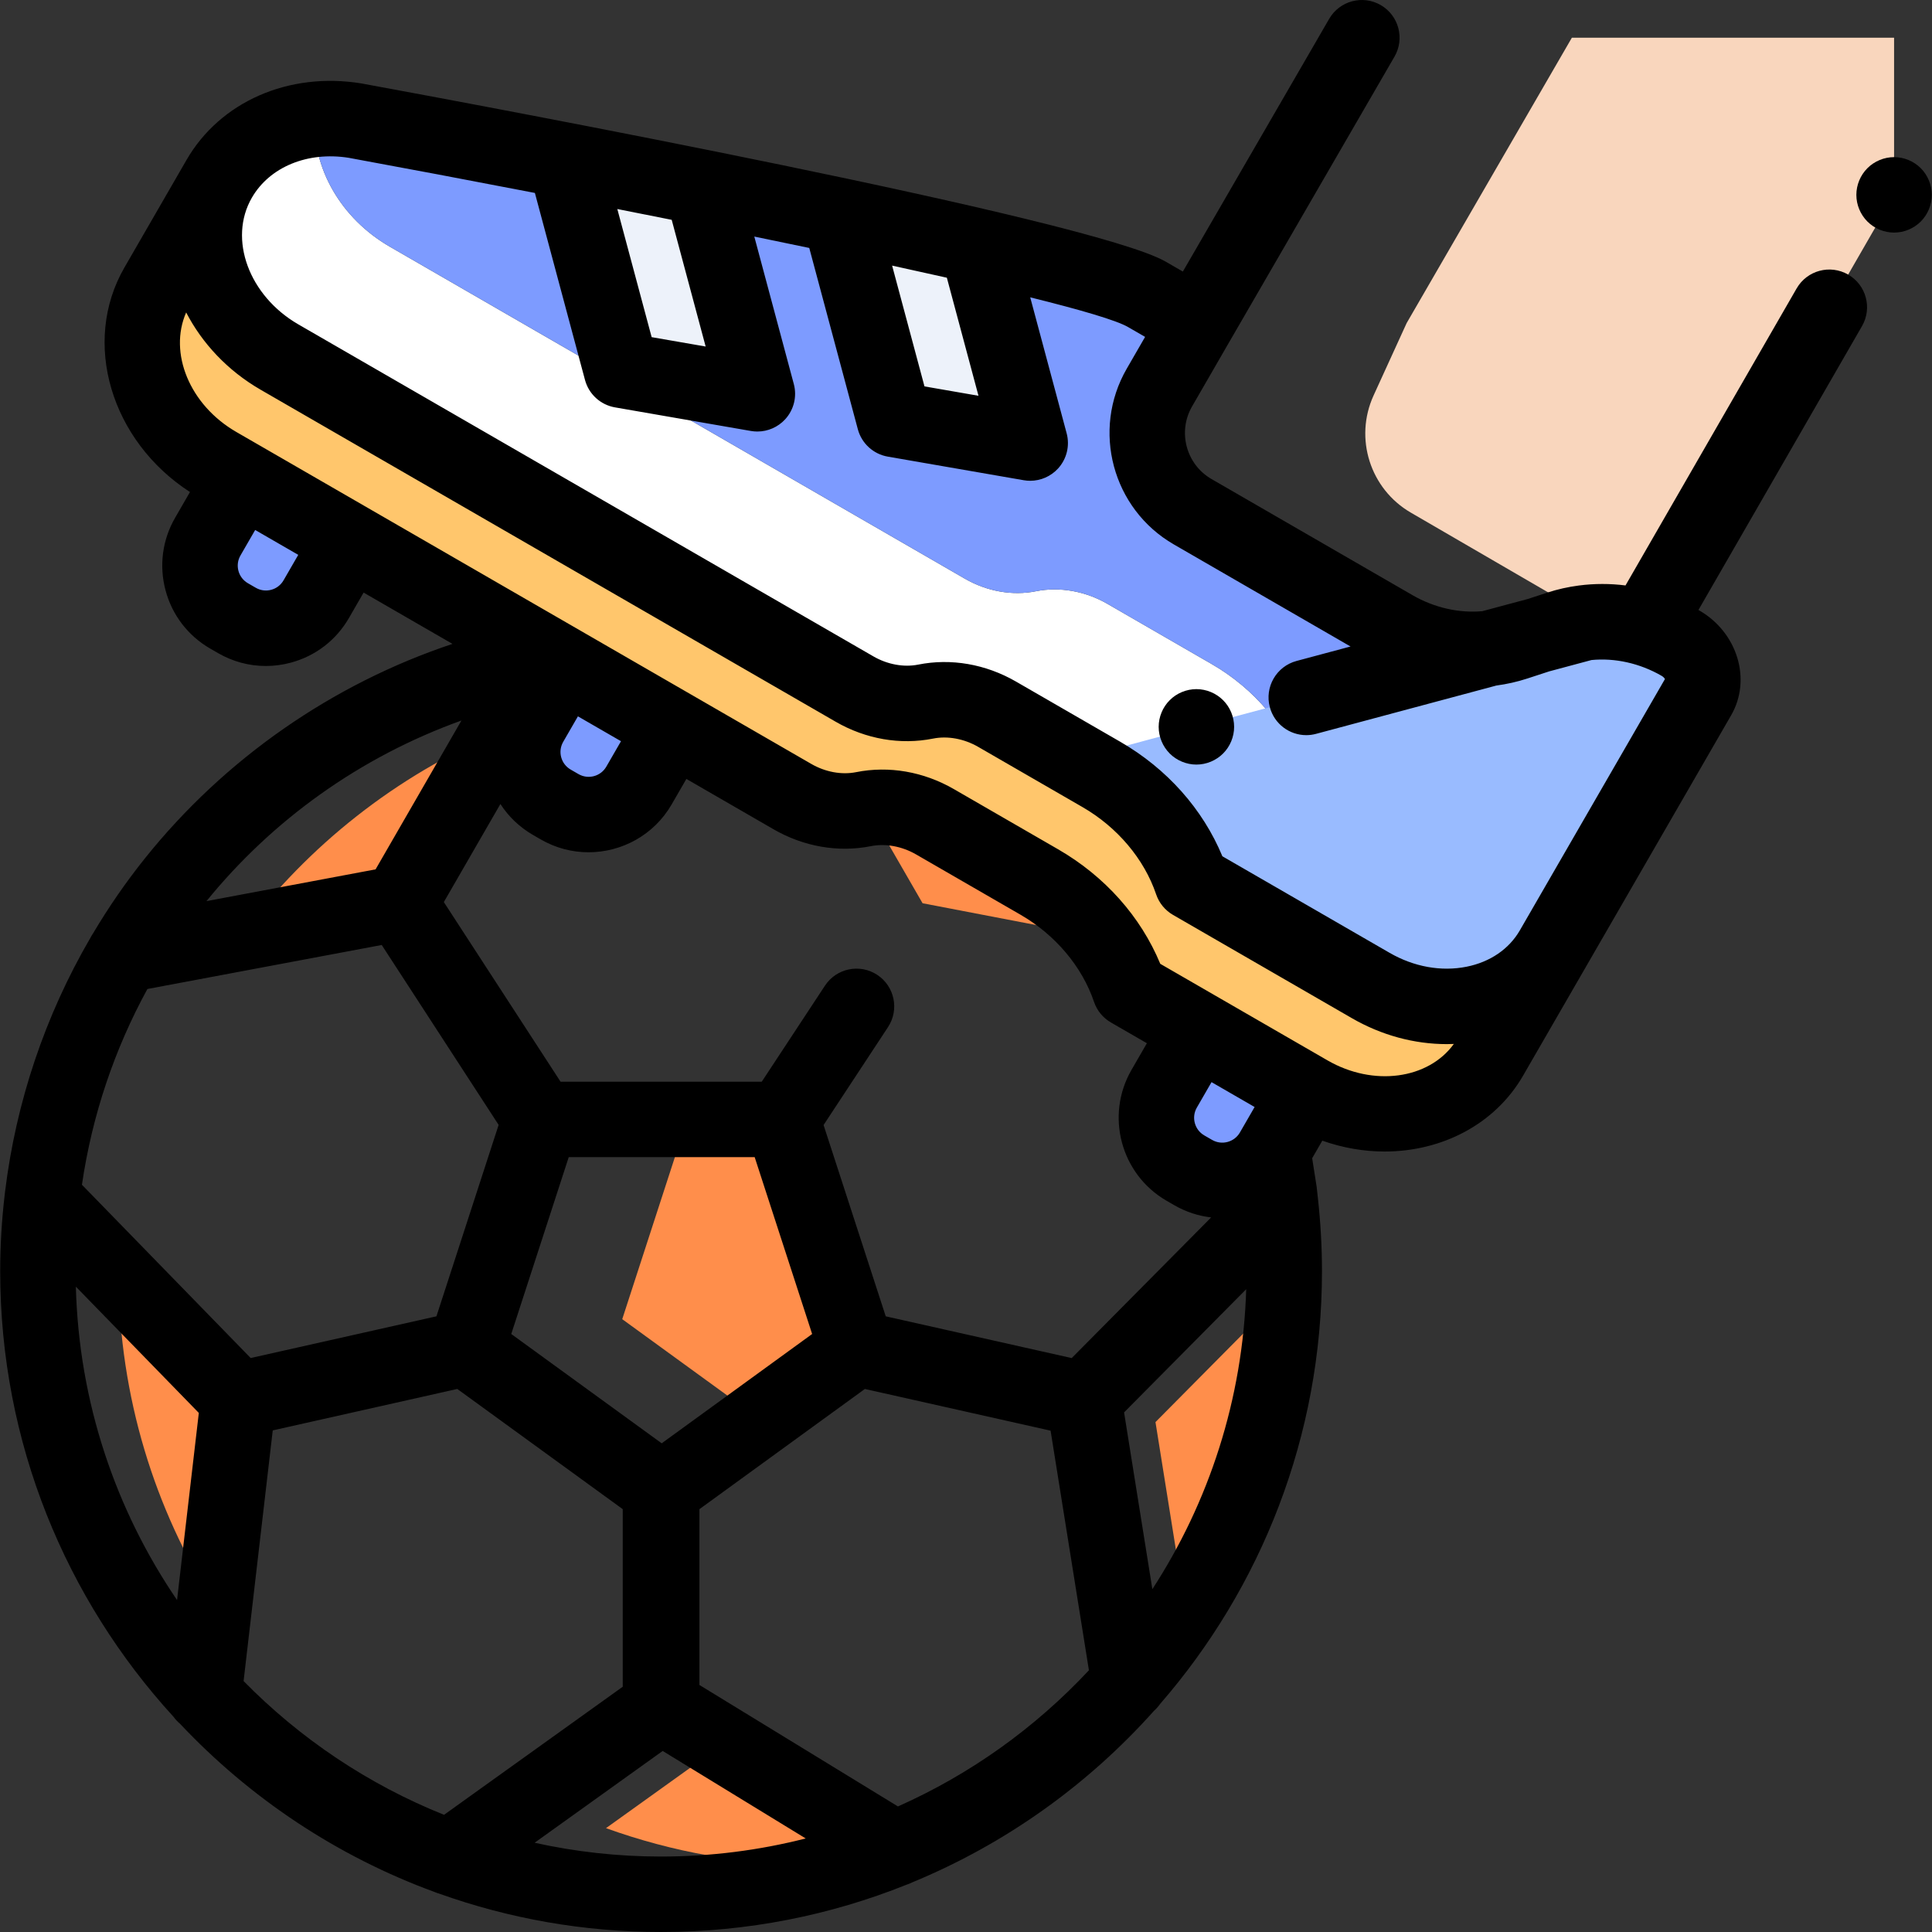 <?xml version="1.0" encoding="iso-8859-1"?>
<!-- Generator: Adobe Illustrator 19.0.0, SVG Export Plug-In . SVG Version: 6.00 Build 0)  -->
<svg version="1.1" id="Capa_1" xmlns="http://www.w3.org/2000/svg" xmlns:xlink="http://www.w3.org/1999/xlink" x="0px" y="0px"
	 viewBox="0 0 511.999 511.999" style="enable-background:new 0 0 511.999 511.999;" xml:space="preserve">
<rect x="0" y="0" width="511.999" height="511.999" fill="#333333" stroke="none"/>
<g>
	<path style="fill:#F9D6BD;" d="M364.01,104.81c-5.183,11.348-0.91,24.776,9.877,31.042l59.087,34.319l2.862-3.778l66.114-114.749
		V9.999H416.56l-43.783,75.619L364.01,104.81z"/>
	<g>
		<path style="fill:#FF8E4B;" d="M244.491,239.368l73.242,14.059c-23.497-40.058-63.391-69.326-110.47-78.592L244.491,239.368z"/>
		<path style="fill:#FF8E4B;" d="M105.896,239.368l26.09-45.23c-26.985,11.462-50.289,29.89-67.659,53.038L105.896,239.368z"/>
		<path style="fill:#FF8E4B;" d="M306.214,376.867l7.889,49.312c15.635-24.259,25.084-52.874,26.128-83.627L306.214,376.867z"/>
		<path style="fill:#FF8E4B;" d="M191.732,462.159l-31.138,22.318c17.513,6.324,36.398,9.777,56.091,9.777
			c3.182,0,6.341-0.101,9.478-0.279c3.731-1.21,7.404-2.548,11.014-4.011L191.732,462.159z"/>
		<polygon style="fill:#FF8E4B;" points="226.978,357.343 207.261,296.658 182.1,296.658 164.899,349.595 201.272,376.021 		"/>
		<path style="fill:#FF8E4B;" d="M56.87,425.022l6.299-54.154l-31.775-32.63C31.656,370.136,40.957,399.875,56.87,425.022z"/>
	</g>
</g>
<path style="fill:#FFC66C;" d="M411.437,251.545l-16.456,28.502c-8.953,15.508-30.523,19.816-48.177,9.624L299.396,262.3l0,0
	c-3.967-11.718-12.59-21.992-23.972-28.563l-27.649-15.963c-5.869-3.388-12.68-4.59-18.934-3.34l0,0
	c-6.223,1.243-12.999,0.048-18.838-3.323l-152.38-87.977c-17.92-10.347-25.079-31.495-15.991-47.236l16.456-28.502L411.437,251.545z
	"/>
<path style="fill:#FFFFFF;" d="M392.505,231.925l-47.409-27.372c-3.967-11.718-12.59-21.992-23.972-28.563l-27.649-15.963
	c-5.869-3.388-12.68-4.59-18.934-3.34l0,0c-6.223,1.243-12.998,0.048-18.838-3.323l-152.38-87.977
	c-13.118-7.574-20.46-20.936-19.892-33.728c-10.79,1.147-20.176,6.787-25.343,15.737l0,0c-9.088,15.741-1.929,36.889,15.991,47.235
	l152.38,87.977c5.839,3.371,12.616,4.567,18.838,3.323l0,0c6.255-1.25,13.065-0.048,18.934,3.34l27.649,15.963
	c11.383,6.572,20.006,16.847,23.972,28.563l47.409,27.372c17.654,10.192,39.223,5.884,48.176-9.624l8.56-14.826
	C411.243,238.506,401.38,237.049,392.505,231.925z"/>
<path style="fill:#7D9BFF;" d="M445.334,170.437c-10.055-5.805-21.892-7.244-32.122-3.903l-11.608,3.789
	c-10.264,3.351-22.141,1.908-32.229-3.916l-53.311-30.797c-11.517-6.653-15.462-21.382-8.811-32.901l9.868-17.092l-13.204-7.623
	C284.906,67.019,94.101,31.967,94.101,31.967c-3.64-0.591-7.227-0.674-10.672-0.307c-0.567,12.792,6.774,26.154,19.892,33.727
	l152.38,87.977c5.839,3.371,12.616,4.567,18.838,3.323l0,0c6.255-1.25,13.065-0.048,18.934,3.34l27.649,15.963
	c11.383,6.572,20.006,16.847,23.972,28.563l47.409,27.372c8.875,5.124,18.738,6.58,27.493,4.794l30.117-52.164
	C452.831,179.85,450.69,173.53,445.334,170.437z"/>
<polygon style="fill:#EDF2FA;" points="223.036,59.076 236.992,111.159 273.015,117.412 259.116,65.536 "/>
<path style="fill:#99BBFF;" d="M394.668,171.825c2.365-0.278,4.69-0.768,6.937-1.502l6.101-1.992l12.197-3.268
	c8.479-1.051,17.508,0.799,25.432,5.374c5.356,3.092,7.496,9.413,4.779,14.118l-38.677,66.991
	c-8.953,15.508-30.523,19.816-48.176,9.624l-47.409-27.372l0,0c-3.967-11.718-12.59-21.992-23.972-28.563l-6.533-3.771l0.013-0.349
	L394.668,171.825z"/>
<polygon style="fill:#EDF2FA;" points="151.1,47.396 164.688,98.107 200.711,104.359 187.011,53.226 "/>
<g>
	<path style="fill:#7D9BFF;" d="M314.146,309.547l2.083,1.203c7.36,4.249,16.77,1.728,21.018-5.632l8.895-15.408l-28.732-16.589
		l-8.895,15.408C304.266,295.888,306.787,305.298,314.146,309.547z"/>
	<path style="fill:#7D9BFF;" d="M146.234,212.603l2.083,1.203c7.36,4.249,16.77,1.728,21.018-5.632l8.895-15.408l-28.732-16.589
		l-8.895,15.408C136.353,198.944,138.875,208.354,146.234,212.603z"/>
	<path style="fill:#7D9BFF;" d="M60.701,163.22l2.083,1.203c7.36,4.249,16.77,1.728,21.018-5.632l8.895-15.408l-28.732-16.589
		l-8.895,15.408C50.82,149.561,53.341,158.972,60.701,163.22z"/>
</g>
<path d="M317.057,182.625c-2.629,0-5.209,1.069-7.069,2.929c-1.86,1.86-2.929,4.429-2.929,7.069c0,2.629,1.07,5.209,2.929,7.068
	c1.86,1.86,4.439,2.93,7.069,2.93c2.639,0,5.209-1.07,7.069-2.93c1.87-1.859,2.929-4.438,2.929-7.068c0-2.64-1.06-5.209-2.929-7.069
	C322.266,183.695,319.697,182.625,317.057,182.625z"/>
<path d="M489.781,72.765c-4.786-2.756-10.898-1.112-13.654,3.672l-45.351,78.712c-4.125-0.521-8.269-0.515-12.337,0.015
	c-0.017,0.003-0.033,0.003-0.05,0.006c-2.809,0.37-5.583,0.978-8.281,1.86l-5.249,1.714l-12.033,3.224
	c-6.124,0.558-12.701-0.899-18.453-4.219l-53.309-30.796c-6.726-3.885-9.037-12.519-5.154-19.244l9.859-17.077
	c0.001-0.001,0.002-0.002,0.002-0.004l43.783-75.619c2.766-4.778,1.136-10.895-3.643-13.662c-4.778-2.765-10.895-1.136-13.662,3.643
	l-38.779,66.977l-4.556-2.63C289.396,58.067,128.052,28.038,95.905,22.134c-0.068-0.013-0.136-0.024-0.204-0.036
	c-19.19-3.111-37.358,4.853-46.276,20.3l-16.452,28.5c-11.425,19.787-3.592,45.937,17.371,59.493l-3.932,6.812
	c-3.39,5.872-4.291,12.712-2.536,19.262c1.755,6.55,5.956,12.023,11.828,15.413l2.083,1.203c3.912,2.259,8.252,3.412,12.652,3.412
	c2.205,0,4.424-0.29,6.612-0.877c6.549-1.755,12.023-5.955,15.413-11.827l3.896-6.749l23.551,13.597
	c-31.831,10.621-60.379,30.438-81.519,56.849c-5.053,6.313-9.633,12.961-13.736,19.877c-0.266,0.381-0.5,0.782-0.711,1.196
	c-12.003,20.602-19.721,43.557-22.607,67.275c-0.053,0.319-0.091,0.639-0.113,0.961c-0.773,6.641-1.174,13.338-1.174,20.061
	c0,45.47,17.422,86.945,45.935,118.111c0.487,0.671,1.052,1.284,1.692,1.817c18.547,19.71,41.594,35.14,67.489,44.616
	c0.409,0.175,0.826,0.323,1.252,0.442c18.381,6.568,38.166,10.157,58.776,10.157c22.973,0,44.924-4.454,65.044-12.531
	c0.52-0.167,1.028-0.37,1.516-0.621c24.689-10.182,46.558-25.848,64.081-45.476c0.606-0.537,1.144-1.143,1.603-1.806
	c26.71-30.752,42.899-70.876,42.899-114.71c0-6.463-0.378-12.957-1.082-19.361c-0.012-0.141-0.029-0.281-0.047-0.421
	c-0.095-0.843-0.174-1.689-0.281-2.528c-0.012-0.098-0.026-0.194-0.041-0.291l-1.149-7.312l2.687-4.655
	c5.446,1.927,11.033,2.878,16.5,2.878c15.078,0,29.205-7.113,36.715-20.12l16.455-28.501l38.677-66.991
	c5.468-9.473,1.683-21.933-8.439-27.776c-0.075-0.043-0.152-0.081-0.228-0.124l43.347-75.235
	C496.21,81.635,494.566,75.522,489.781,72.765z M259.308,104.884l-14.312-2.484l-8.577-32.013c5.034,1.095,9.884,2.168,14.507,3.21
	L259.308,104.884z M187.005,91.833l-14.312-2.484l-9.098-33.954c4.805,0.948,9.618,1.904,14.414,2.862L187.005,91.833z
	 M75.143,153.792c-0.72,1.247-1.882,2.139-3.271,2.51c-1.39,0.374-2.841,0.182-4.088-0.538l-2.083-1.203c0,0,0,0-0.001,0
	c-1.246-0.72-2.138-1.882-2.51-3.271c-0.373-1.39-0.182-2.842,0.538-4.088l3.896-6.75l11.416,6.591L75.143,153.792z
	 M205.003,219.768c7.984,4.61,17.146,6.196,25.795,4.47c3.86-0.771,8.226,0.028,11.978,2.195l27.649,15.963
	c9.224,5.326,16.332,13.749,19.502,23.111c0.779,2.301,2.368,4.238,4.471,5.452l9.538,5.507l-4.079,7.065
	c-6.999,12.122-2.83,27.678,9.291,34.676l0.001,0.001l2.082,1.201c3.087,1.783,6.398,2.832,9.732,3.219l-36.951,37.275
	l-49.284-11.065l-5.246-16.146l-11.227-34.551l17.076-25.948c3.035-4.612,1.757-10.812-2.855-13.848
	c-4.61-3.033-10.812-1.757-13.848,2.855l-16.755,25.461h-53.318l-30.935-47.605l14.991-25.989c2.156,3.341,5.085,6.149,8.627,8.194
	l2.083,1.202c3.987,2.303,8.345,3.395,12.65,3.395c8.779,0,17.33-4.553,22.027-12.686l3.896-6.75L205.003,219.768z M305.387,421.145
	l-7.494-46.843l32.367-32.651C329.367,370.889,320.348,398.114,305.387,421.145z M20.102,340.973l32.587,33.463L46.92,424.03
	C30.692,400.228,20.906,371.7,20.102,340.973z M39.065,262.093l62.096-11.663l30.982,47.677l-16.484,50.73l-40.473,9.087
	l-8.754,1.966l-44.719-45.922C24.425,295.472,30.383,277.961,39.065,262.093z M199.997,306.656l15.228,46.869l-19.934,14.483
	l-19.934,14.483l-39.868-28.966l15.228-46.869L199.997,306.656L199.997,306.656z M317.172,293.528l3.896-6.75l11.416,6.591
	l-3.896,6.75c-1.486,2.573-4.788,3.459-7.363,1.972l-2.082-1.201C316.573,299.403,315.688,296.101,317.172,293.528z
	 M160.677,203.175c-1.486,2.572-4.787,3.458-7.36,1.974l-2.083-1.203c0-0.001-0.001-0.001-0.002-0.001
	c-1.247-0.72-2.138-1.882-2.511-3.271s-0.182-2.842,0.538-4.089l3.896-6.749l6.962,4.019l4.454,2.571L160.677,203.175z
	 M122.288,190.941l-22.755,39.449l-44.816,8.417C72.118,217.407,95.264,200.663,122.288,190.941z M64.553,445.501l7.727-66.431
	l46.633-10.471l2.275-0.511l43.843,31.855v47.061l-47.355,33.941C97.554,472.884,79.502,460.722,64.553,445.501z M141.676,488.346
	l33.941-24.326l37.902,23.189c-12.263,3.127-25.102,4.794-38.324,4.794C163.688,492.004,152.474,490.734,141.676,488.346z
	 M237.964,478.724l-52.609-32.188v-46.593l32.277-23.45l11.568-8.404l3.152,0.708l46.065,10.343l10.158,63.499
	C274.392,457.83,257.203,470.178,237.964,478.724z M351.805,281.013l-44.318-25.587c-5.195-12.524-14.687-23.202-27.064-30.348
	l-27.648-15.963c-8.014-4.627-17.21-6.222-25.892-4.487c-3.829,0.768-8.158-0.028-11.881-2.178l-31.769-18.341
	c-0.001,0-0.001-0.001-0.002-0.001l-9.873-5.7L97.707,134.73c-0.003-0.002-0.005-0.004-0.008-0.005l-28.732-16.589
	c-0.002-0.001-0.005-0.002-0.007-0.003l-6.336-3.658c-12.372-7.144-17.99-20.947-13.289-31.674
	c4.225,8.154,10.933,15.4,19.746,20.488l152.381,87.977c7.985,4.61,17.147,6.196,25.796,4.47c3.857-0.776,8.224,0.027,11.977,2.194
	l27.649,15.963c9.224,5.326,16.332,13.749,19.502,23.111c0.779,2.301,2.368,4.238,4.471,5.452l47.408,27.372
	c7.845,4.529,16.528,6.873,25.15,6.873c0.622,0,1.243-0.021,1.864-0.045C378.524,286.004,363.983,288.045,351.805,281.013z
	 M402.779,246.547c-2.871,4.973-7.888,8.397-14.125,9.644c-6.716,1.343-13.959,0.036-20.393-3.68l-44.318-25.588
	c-5.196-12.523-14.687-23.202-27.064-30.348l-27.65-15.963c-8.015-4.627-17.21-6.219-25.891-4.486
	c-3.828,0.769-8.158-0.028-11.881-2.178L79.076,85.972C65.96,78.398,60.428,63.336,66.746,52.395
	c4.713-8.163,14.778-12.307,25.659-10.575c14.912,2.739,31.8,5.921,49.345,9.311l13.28,49.563c1.008,3.763,4.109,6.598,7.947,7.264
	l36.024,6.253c0.57,0.1,1.142,0.147,1.71,0.147c2.781,0,5.469-1.162,7.38-3.253c2.302-2.52,3.16-6.037,2.277-9.332l-10.472-39.081
	c4.927,1.011,9.794,2.019,14.566,3.017l12.871,48.039c1.008,3.763,4.109,6.598,7.947,7.264l36.024,6.253
	c0.57,0.1,1.142,0.147,1.71,0.147c2.781,0,5.469-1.162,7.38-3.253c2.302-2.52,3.16-6.037,2.277-9.332l-9.654-36.031
	c13.453,3.334,22.823,6.083,25.899,7.859l4.546,2.624l-4.869,8.433c-9.395,16.272-3.802,37.158,12.469,46.557l46.84,27.058
	l-14.317,3.836c-5.333,1.43-8.498,6.912-7.07,12.245c1.197,4.467,5.236,7.414,9.651,7.414c0.856,0,1.728-0.111,2.595-0.344
	l47.774-12.801c2.771-0.373,5.508-0.978,8.172-1.849l5.837-1.906l11.218-3.006c6.155-0.608,12.782,0.837,18.573,4.18
	c0.514,0.297,0.772,0.646,0.887,0.865L402.779,246.547z"/>
<path d="M509.02,44.572c-1.86-1.86-4.439-2.93-7.069-2.93s-5.209,1.07-7.069,2.93c-1.86,1.859-2.929,4.438-2.929,7.068
	c0,2.64,1.07,5.209,2.929,7.069s4.439,2.929,7.069,2.929s5.209-1.069,7.069-2.929s2.929-4.438,2.929-7.069
	C511.949,49.011,510.879,46.431,509.02,44.572z"/>
<g>
</g>
<g>
</g>
<g>
</g>
<g>
</g>
<g>
</g>
<g>
</g>
<g>
</g>
<g>
</g>
<g>
</g>
<g>
</g>
<g>
</g>
<g>
</g>
<g>
</g>
<g>
</g>
<g>
</g>
</svg>
